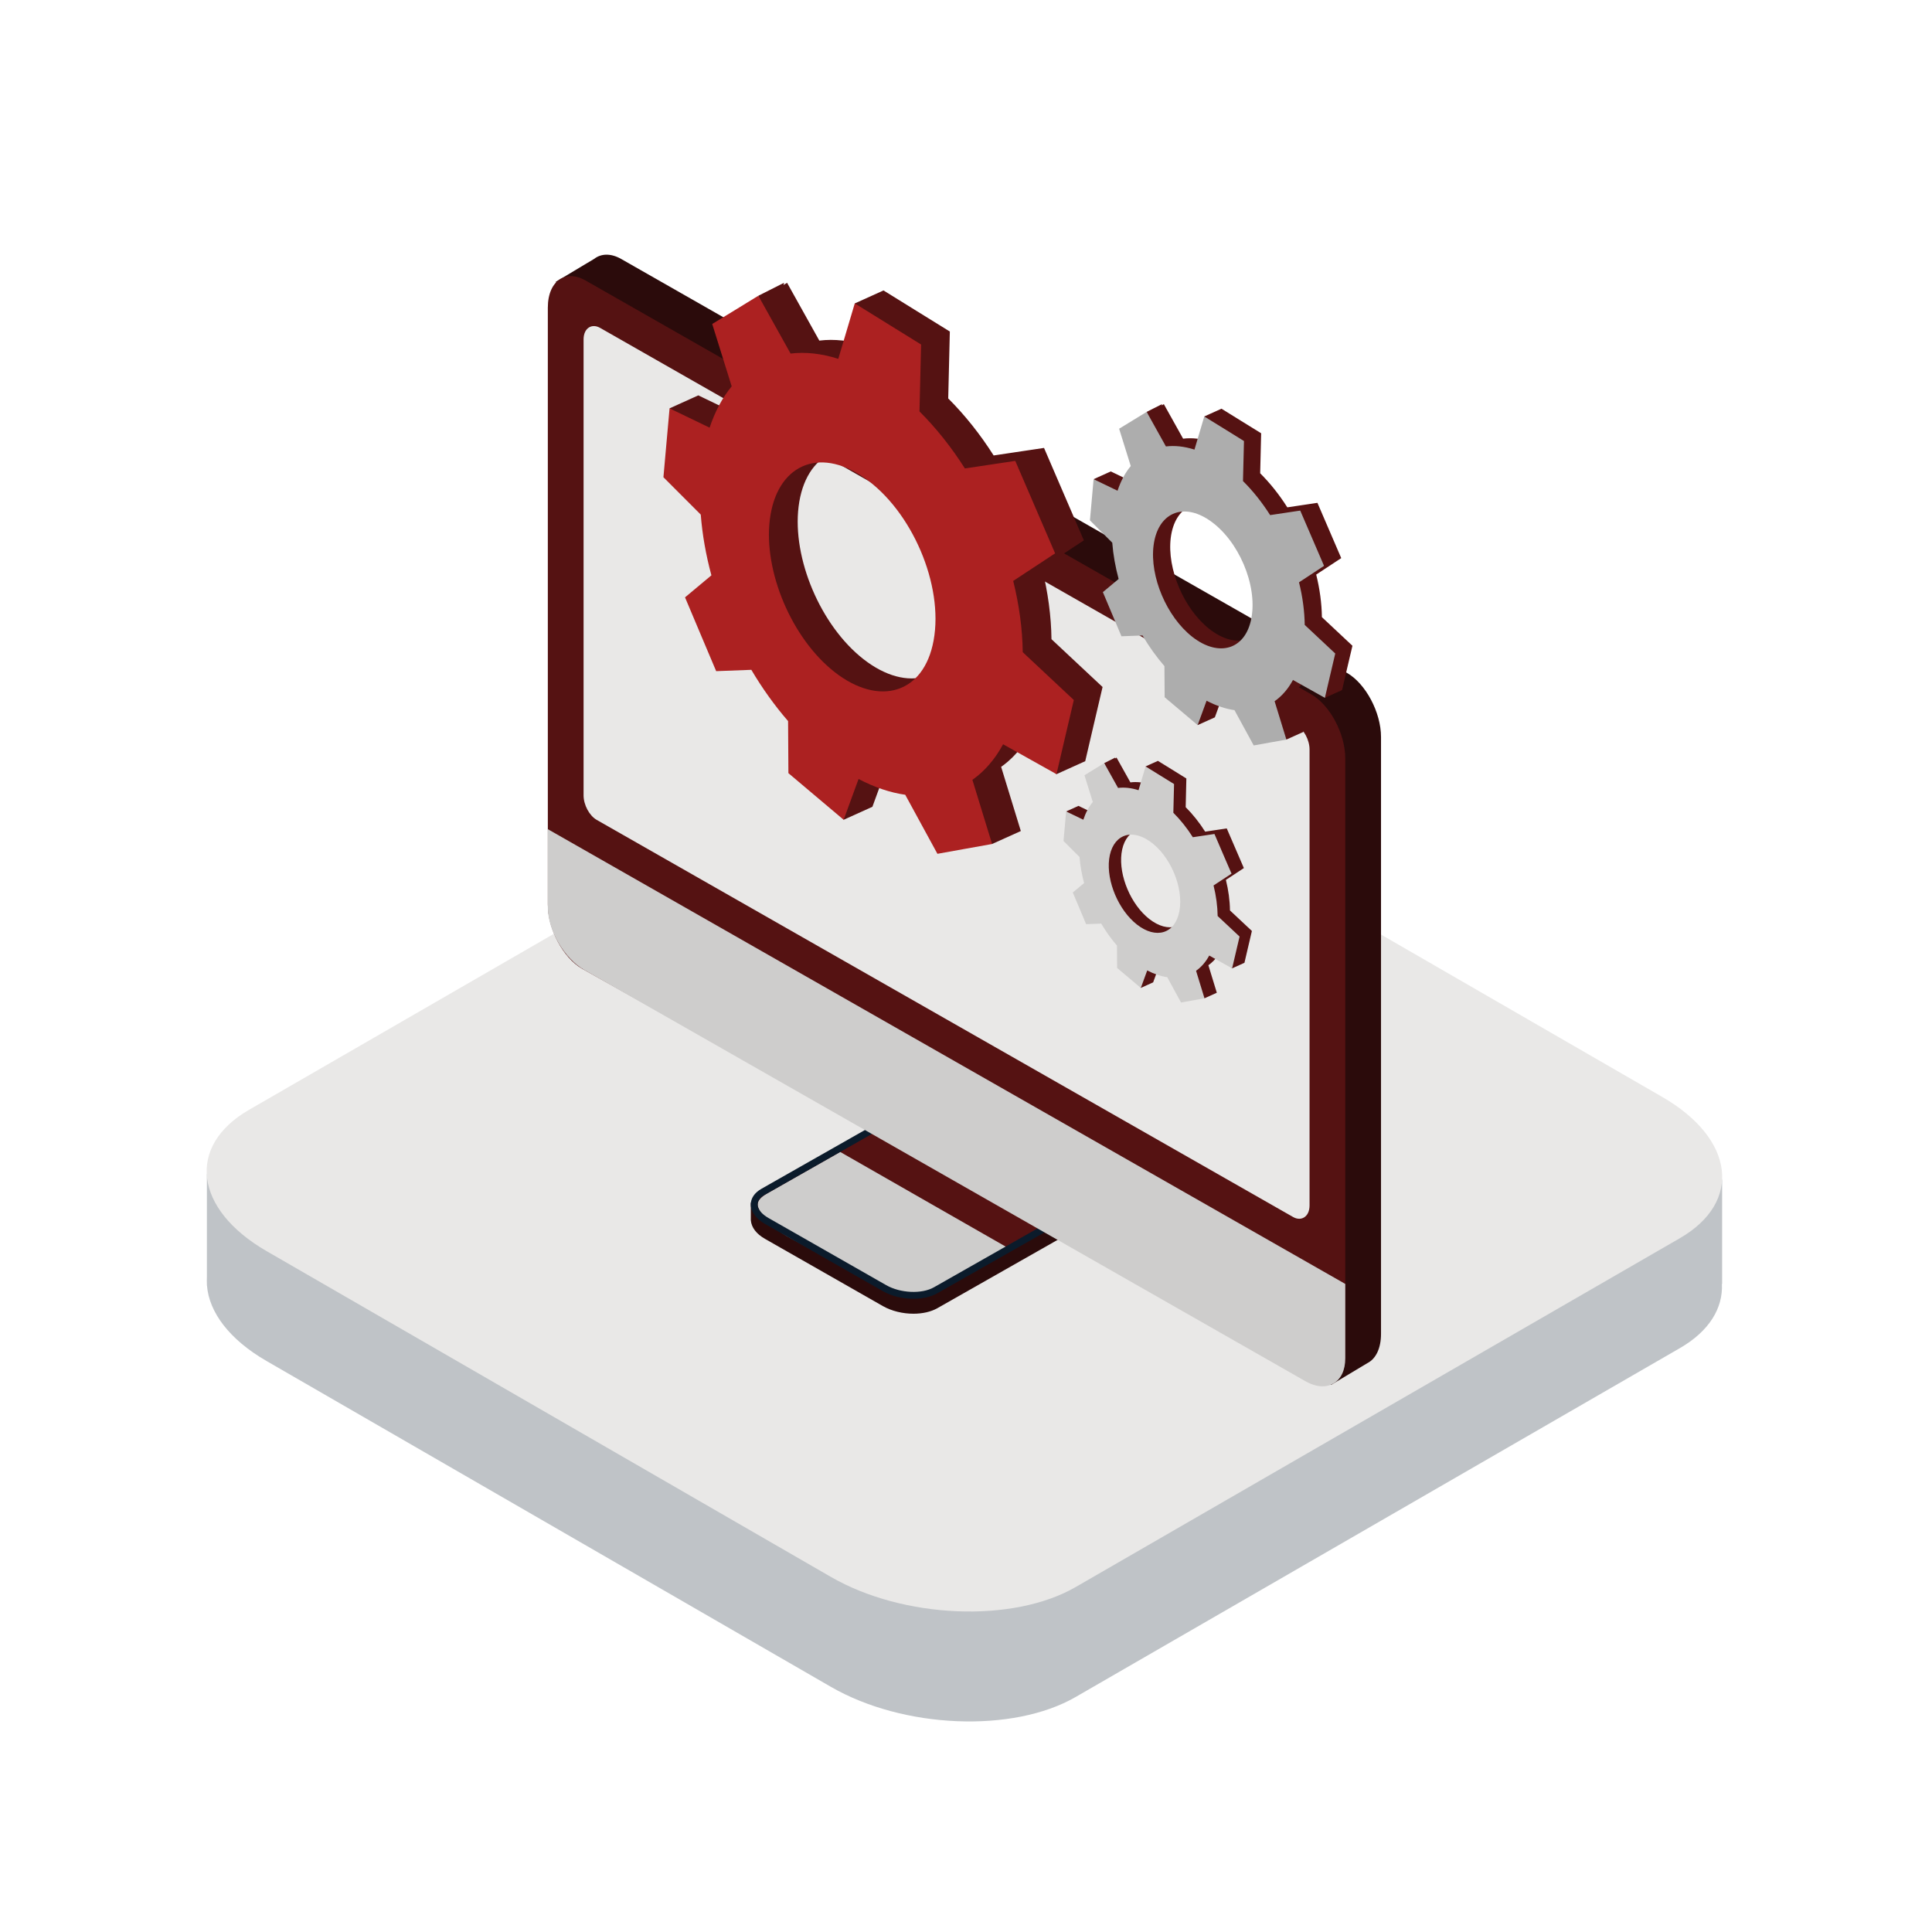 <?xml version="1.0" encoding="UTF-8"?>
<!-- Generated by Pixelmator Pro 3.2.2 -->
<svg width="90" height="90" viewBox="0 0 90 90" xmlns="http://www.w3.org/2000/svg" xmlns:xlink="http://www.w3.org/1999/xlink">
    <g id="Main-page">
        <g id="tanta">
            <g id="Industry">
                <g id="8">
                    <g id="icon28">
                        <path id="Rectangle" fill="#ffffff" stroke="none" d="M 0 0 L 90 0 L 90 90 L 0 90 Z"/>
                        <g id="Group-35">
                            <g id="Group-34">
                                <path id="Fill-2" fill="#bfc3c7" stroke="none" d="M 80.213 59.811 L 80.223 59.811 L 80.223 54.95 L 71.184 52.613 L 51.145 41.043 C 47.772 39.095 42.668 38.883 39.746 40.571 L 19.22 52.421 L 9.638 54.69 L 9.638 59.489 C 9.632 59.596 9.634 59.704 9.638 59.811 L 9.638 59.886 L 9.642 59.886 C 9.737 61.117 10.671 62.394 12.418 63.402 L 38.707 78.58 C 42.081 80.528 47.184 80.74 50.107 79.053 L 78.253 62.802 C 79.631 62.007 80.268 60.931 80.213 59.811"/>
                                <path id="Fill-4" fill="#e9e8e7" stroke="none" d="M 78.253 57.681 L 50.107 73.932 C 47.185 75.618 42.082 75.406 38.707 73.459 L 12.419 58.282 C 9.044 56.333 8.678 53.387 11.6 51.7 L 39.747 35.449 C 42.668 33.762 47.771 33.974 51.145 35.921 L 77.434 51.1 C 80.809 53.047 81.175 55.994 78.253 57.681"/>
                                <path id="Fill-6" fill="#2b0b0b" stroke="none" d="M 62.742 31.342 L 28.934 12.062 C 28.472 11.799 28.013 11.798 27.677 12.06 L 25.888 13.13 L 26.251 13.648 L 26.567 14.369 L 26.883 14.547 L 27.185 14.975 L 27.185 41.135 C 27.185 42.283 27.899 43.624 28.776 44.124 L 60.313 62.11 L 62.004 64.515 L 63.697 63.5 C 64.097 63.3 64.333 62.801 64.333 62.137 L 64.333 34.332 C 64.333 33.184 63.619 31.843 62.742 31.342"/>
                                <path id="Fill-8" fill="#2b0b0b" stroke="none" d="M 37.058 55.168 L 43.913 51.277 C 44.577 50.898 45.692 50.942 46.452 51.375 L 50.622 53.754 L 52.604 54.639 L 52.604 55.545 L 52.591 55.545 C 52.546 55.78 52.381 55.987 52.113 56.141 L 43.667 60.94 C 43.363 61.113 42.966 61.198 42.551 61.198 C 42.057 61.198 41.54 61.077 41.127 60.842 L 35.637 57.711 C 35.238 57.484 35.003 57.182 34.976 56.839 C 34.976 56.81 34.975 56.783 34.976 56.766 L 34.976 56.03 L 37.058 55.168 Z"/>
                                <path id="Fill-10" fill="#551212" stroke="none" d="M 52.033 55.306 L 43.587 60.105 C 42.977 60.453 41.911 60.41 41.207 60.008 L 35.717 56.877 C 35.013 56.475 34.936 55.867 35.546 55.52 L 43.993 50.72 C 44.602 50.373 45.668 50.416 46.373 50.818 L 51.862 53.949 C 52.567 54.351 52.643 54.958 52.033 55.306"/>
                                <path id="Fill-12" fill="#cecdcc" stroke="none" d="M 35.765 55.58 L 39.14 53.662 L 46.953 58.131 L 43.478 60.105 C 42.869 60.453 41.803 60.409 41.098 60.008 L 36.644 57.58 C 36.219 57.337 35.475 56.714 35.316 56.238 C 35.211 55.926 35.523 55.718 35.765 55.58"/>
                                <path id="Fill-14" fill="#0b1b2b" stroke="none" d="M 51.954 55.167 L 43.507 59.966 C 42.943 60.289 41.946 60.245 41.286 59.869 L 35.797 56.738 C 35.478 56.556 35.295 56.327 35.295 56.11 C 35.295 55.893 35.475 55.745 35.626 55.659 L 44.072 50.86 C 44.638 50.537 45.634 50.581 46.293 50.957 L 51.782 54.088 C 52.102 54.27 52.285 54.499 52.285 54.716 C 52.285 54.933 52.105 55.081 51.954 55.167 M 42.551 60.503 C 42.966 60.503 43.363 60.417 43.666 60.244 L 52.112 55.446 C 52.43 55.264 52.605 55.005 52.605 54.717 C 52.605 54.381 52.364 54.05 51.942 53.81 L 46.452 50.679 C 45.692 50.246 44.578 50.203 43.913 50.582 L 35.467 55.381 C 35.149 55.562 34.974 55.821 34.974 56.11 C 34.974 56.446 35.217 56.776 35.638 57.016 L 41.127 60.147 C 41.54 60.383 42.058 60.503 42.551 60.503"/>
                                <path id="Fill-16" fill="#551212" stroke="none" d="M 26.117 12.986 C 26.444 12.797 26.853 12.824 27.27 13.062 L 61.077 32.341 C 61.954 32.841 62.668 34.183 62.668 35.331 L 62.668 63.137 C 62.668 63.758 62.417 64.035 62.206 64.157 C 62.069 64.237 61.907 64.276 61.726 64.276 C 61.44 64.276 61.109 64.176 60.766 63.981 L 27.111 45.124 C 26.234 44.623 25.52 43.282 25.52 42.134 L 25.52 14.329 C 25.52 13.696 25.737 13.207 26.117 12.986"/>
                                <path id="Fill-18" fill="#cecdcc" stroke="none" d="M 62.587 59.764 L 25.52 38.626 L 25.52 42.272 C 25.52 43.344 26.284 44.652 27.224 45.188 L 60.806 64.339 C 61.086 64.499 61.36 64.58 61.61 64.58 C 61.795 64.58 61.966 64.536 62.118 64.448 C 62.473 64.242 62.668 63.825 62.668 63.274 L 62.668 59.811 L 62.587 59.764 Z"/>
                                <path id="Fill-20" fill="#e9e8e7" stroke="none" d="M 60.39 33.771 L 27.957 15.275 C 27.776 15.172 27.596 15.162 27.447 15.248 C 27.28 15.345 27.185 15.551 27.185 15.812 L 27.185 37.049 C 27.185 37.495 27.454 37.998 27.798 38.194 L 60.232 56.69 C 60.331 56.747 60.429 56.775 60.523 56.775 C 60.6 56.775 60.674 56.755 60.742 56.716 C 60.908 56.62 61.004 56.415 61.004 56.153 L 61.004 34.915 C 61.004 34.47 60.734 33.967 60.39 33.771"/>
                                <path id="Fill-22" fill="#551212" stroke="none" d="M 48.982 29.776 C 48.969 28.7 48.816 27.579 48.538 26.457 L 50.49 25.172 L 49.561 23.017 L 48.635 20.866 L 46.288 21.217 C 45.663 20.234 44.95 19.337 44.172 18.561 L 44.247 15.444 L 42.68 14.474 L 41.157 13.53 L 39.818 14.135 L 40.347 15.559 L 40.563 15.531 L 40.39 16.112 C 39.604 15.86 38.855 15.782 38.167 15.866 L 36.665 13.173 L 36.498 13.276 L 36.524 13.173 L 35.326 13.778 L 35.385 13.956 L 34.517 14.488 L 35.425 17.392 C 34.994 17.915 34.646 18.561 34.395 19.316 L 32.53 18.418 L 31.19 19.023 L 32.393 19.955 L 32.385 20.039 L 32.244 21.626 L 33.984 23.367 C 34.055 24.301 34.224 25.254 34.479 26.196 L 33.251 27.222 L 33.975 28.939 L 34.7 30.66 L 36.34 30.599 C 36.844 31.452 37.418 32.258 38.051 32.987 L 38.067 35.412 L 39.112 36.293 L 38.532 36.698 L 39.301 38.188 L 40.64 37.583 L 41.334 35.683 C 42.075 36.073 42.807 36.319 43.508 36.418 L 44.597 38.417 L 44.428 38.4 L 44.65 38.514 L 45.007 39.169 L 45.688 39.047 L 46.214 39.317 L 47.554 38.713 L 46.637 35.723 C 47.032 35.446 47.386 35.084 47.697 34.651 L 49.215 36.064 L 50.554 35.459 L 50.952 33.753 L 51.362 32.004 L 48.982 29.776 Z M 44.831 29.231 C 44.375 31.722 42.282 32.32 40.216 30.7 C 38.226 29.14 36.902 26.014 37.202 23.596 C 37.511 21.095 39.448 20.164 41.591 21.645 C 43.823 23.187 45.303 26.649 44.831 29.231 L 44.831 29.231 Z"/>
                                <path id="Fill-24" fill="#ac2121" stroke="none" d="M 47.643 30.381 C 47.63 29.305 47.478 28.185 47.199 27.062 L 49.151 25.777 L 48.222 23.622 L 47.295 21.47 L 44.948 21.822 C 44.324 20.839 43.611 19.941 42.833 19.166 L 42.908 16.049 L 41.341 15.078 L 39.818 14.134 L 39.051 16.717 C 38.265 16.465 37.516 16.387 36.828 16.47 L 35.326 13.777 L 34.234 14.447 L 33.178 15.092 L 34.085 17.997 C 33.655 18.519 33.308 19.166 33.056 19.922 L 31.191 19.023 L 31.046 20.644 L 30.905 22.231 L 32.644 23.972 C 32.716 24.906 32.885 25.858 33.14 26.801 L 31.911 27.827 L 32.635 29.544 L 33.362 31.265 L 35 31.203 C 35.505 32.057 36.079 32.862 36.712 33.591 L 36.727 36.016 L 37.999 37.09 L 39.3 38.188 L 39.995 36.288 C 40.736 36.678 41.468 36.924 42.169 37.023 L 43.669 39.774 L 44.919 39.549 L 46.215 39.317 L 45.298 36.328 C 45.861 35.932 46.345 35.378 46.728 34.671 L 49.215 36.063 L 49.613 34.358 L 50.023 32.609 L 47.643 30.381 Z M 38.877 31.305 C 36.886 29.745 35.562 26.619 35.862 24.201 C 36.172 21.7 38.108 20.769 40.252 22.25 C 42.483 23.792 43.964 27.253 43.491 29.836 C 43.035 32.327 40.943 32.924 38.877 31.305 L 38.877 31.305 Z"/>
                                <path id="Fill-26" fill="#551212" stroke="none" d="M 61.579 28.749 C 61.571 28.107 61.48 27.437 61.314 26.766 L 62.48 25.999 L 61.925 24.71 L 61.371 23.424 L 59.968 23.634 C 59.595 23.046 59.169 22.51 58.704 22.047 L 58.749 20.183 L 57.812 19.604 L 56.901 19.039 L 56.101 19.4 L 56.417 20.252 L 56.546 20.235 L 56.443 20.583 C 55.973 20.432 55.526 20.385 55.114 20.435 L 54.216 18.826 L 54.116 18.886 L 54.132 18.826 L 53.416 19.187 L 53.452 19.294 L 52.933 19.612 L 53.475 21.348 C 53.218 21.66 53.01 22.046 52.86 22.498 L 51.745 21.961 L 50.944 22.322 L 51.662 22.879 L 51.659 22.93 L 51.574 23.878 L 52.613 24.919 C 52.656 25.477 52.758 26.047 52.91 26.61 L 52.175 27.224 L 52.608 28.25 L 53.042 29.279 L 54.022 29.242 C 54.323 29.752 54.667 30.233 55.045 30.669 L 55.054 32.118 L 55.714 32.676 L 55.332 32.887 L 55.791 33.778 L 56.592 33.417 L 57.007 32.281 C 57.45 32.514 57.888 32.661 58.307 32.72 L 58.958 33.915 L 58.857 33.904 L 58.99 33.973 L 59.203 34.364 L 59.61 34.291 L 59.925 34.452 L 60.725 34.091 L 60.176 32.304 C 60.413 32.138 60.625 31.923 60.81 31.664 L 61.718 32.508 L 62.519 32.146 L 62.756 31.127 L 63.002 30.082 L 61.579 28.749 Z M 59.097 28.424 C 58.825 29.913 57.574 30.271 56.339 29.302 C 55.15 28.37 54.358 26.501 54.538 25.056 C 54.723 23.561 55.88 23.005 57.161 23.89 C 58.495 24.811 59.38 26.88 59.097 28.424 L 59.097 28.424 Z"/>
                                <path id="Fill-28" fill="#adadad" stroke="none" d="M 60.779 29.111 C 60.77 28.468 60.68 27.798 60.513 27.127 L 61.679 26.36 L 61.124 25.071 L 60.57 23.785 L 59.168 23.995 C 58.794 23.408 58.369 22.871 57.903 22.409 L 57.949 20.545 L 57.012 19.964 L 56.1 19.401 L 55.643 20.944 C 55.173 20.794 54.726 20.747 54.313 20.797 L 53.416 19.187 L 52.763 19.587 L 52.133 19.972 L 52.675 21.71 C 52.417 22.021 52.21 22.408 52.06 22.86 L 50.944 22.322 L 50.858 23.291 L 50.773 24.24 L 51.813 25.28 C 51.856 25.839 51.958 26.408 52.11 26.971 L 51.376 27.584 L 51.808 28.611 L 52.242 29.64 L 53.222 29.603 C 53.523 30.114 53.866 30.594 54.244 31.031 L 54.254 32.48 L 55.013 33.121 L 55.791 33.778 L 56.207 32.642 C 56.65 32.875 57.088 33.022 57.506 33.081 L 58.403 34.725 L 59.15 34.591 L 59.925 34.453 L 59.376 32.666 C 59.713 32.429 60.003 32.099 60.231 31.676 L 61.718 32.508 L 61.956 31.488 L 62.201 30.443 L 60.779 29.111 Z M 55.539 29.664 C 54.35 28.731 53.557 26.862 53.737 25.418 C 53.922 23.922 55.079 23.366 56.361 24.252 C 57.694 25.173 58.579 27.241 58.297 28.786 C 58.024 30.274 56.774 30.631 55.539 29.664 L 55.539 29.664 Z"/>
                                <path id="Fill-30" fill="#551212" stroke="none" d="M 57.297 42.412 C 57.291 41.951 57.226 41.471 57.107 40.989 L 57.944 40.438 L 57.545 39.513 L 57.147 38.591 L 56.141 38.742 C 55.873 38.319 55.567 37.934 55.234 37.602 L 55.265 36.265 L 54.594 35.848 L 53.94 35.444 L 53.366 35.703 L 53.592 36.314 L 53.685 36.302 L 53.611 36.552 C 53.275 36.444 52.953 36.41 52.658 36.446 L 52.013 35.291 L 51.942 35.335 L 51.953 35.291 L 51.438 35.55 L 51.464 35.627 L 51.092 35.854 L 51.481 37.1 C 51.296 37.325 51.148 37.602 51.04 37.926 L 50.239 37.541 L 49.665 37.8 L 50.181 38.2 L 50.177 38.236 L 50.117 38.917 L 50.863 39.664 C 50.894 40.065 50.966 40.472 51.076 40.877 L 50.549 41.317 L 50.859 42.054 L 51.171 42.792 L 51.874 42.766 C 52.09 43.132 52.336 43.477 52.608 43.79 L 52.615 44.83 L 53.04 45.189 L 52.814 45.382 L 53.144 46.021 L 53.718 45.762 L 54.016 44.947 C 54.335 45.114 54.648 45.219 54.948 45.262 L 55.416 46.119 L 55.343 46.112 L 55.439 46.161 L 55.592 46.442 L 55.884 46.39 L 56.109 46.505 L 56.684 46.246 L 56.291 44.964 C 56.46 44.845 56.612 44.69 56.746 44.504 L 57.397 45.11 L 57.971 44.851 L 58.142 44.119 L 58.318 43.368 L 57.297 42.412 Z M 55.516 42.179 C 55.32 43.248 54.423 43.504 53.537 42.809 C 52.683 42.14 52.115 40.799 52.243 39.762 C 52.376 38.689 53.207 38.289 54.126 38.926 C 55.084 39.587 55.719 41.071 55.516 42.179 L 55.516 42.179 Z"/>
                                <path id="Fill-32" fill="#cecdcc" stroke="none" d="M 56.723 42.672 C 56.716 42.21 56.652 41.73 56.532 41.248 L 57.37 40.698 L 56.97 39.773 L 56.574 38.85 L 55.567 39.001 C 55.299 38.579 54.993 38.194 54.659 37.861 L 54.692 36.524 L 54.019 36.108 L 53.366 35.703 L 53.037 36.811 C 52.7 36.702 52.379 36.669 52.083 36.705 L 51.439 35.55 L 50.97 35.837 L 50.518 36.114 L 50.907 37.36 C 50.721 37.584 50.573 37.861 50.466 38.186 L 49.665 37.8 L 49.603 38.495 L 49.542 39.176 L 50.289 39.923 C 50.319 40.324 50.392 40.732 50.502 41.137 L 49.974 41.576 L 50.285 42.313 L 50.596 43.052 L 51.299 43.025 C 51.516 43.392 51.762 43.736 52.033 44.049 L 52.04 45.09 L 52.585 45.55 L 53.144 46.021 L 53.442 45.206 C 53.76 45.373 54.073 45.479 54.375 45.521 L 55.017 46.701 L 55.554 46.605 L 56.11 46.505 L 55.717 45.223 C 55.957 45.054 56.166 44.816 56.331 44.513 L 57.397 45.11 L 57.568 44.379 L 57.744 43.628 L 56.723 42.672 Z M 52.962 43.068 C 52.109 42.4 51.54 41.058 51.668 40.021 C 51.803 38.949 52.632 38.549 53.552 39.184 C 54.509 39.845 55.144 41.33 54.942 42.438 C 54.746 43.507 53.849 43.764 52.962 43.068 L 52.962 43.068 Z"/>
                            </g>
                        </g>
                    </g>
                </g>
            </g>
        </g>
    </g>
</svg>
